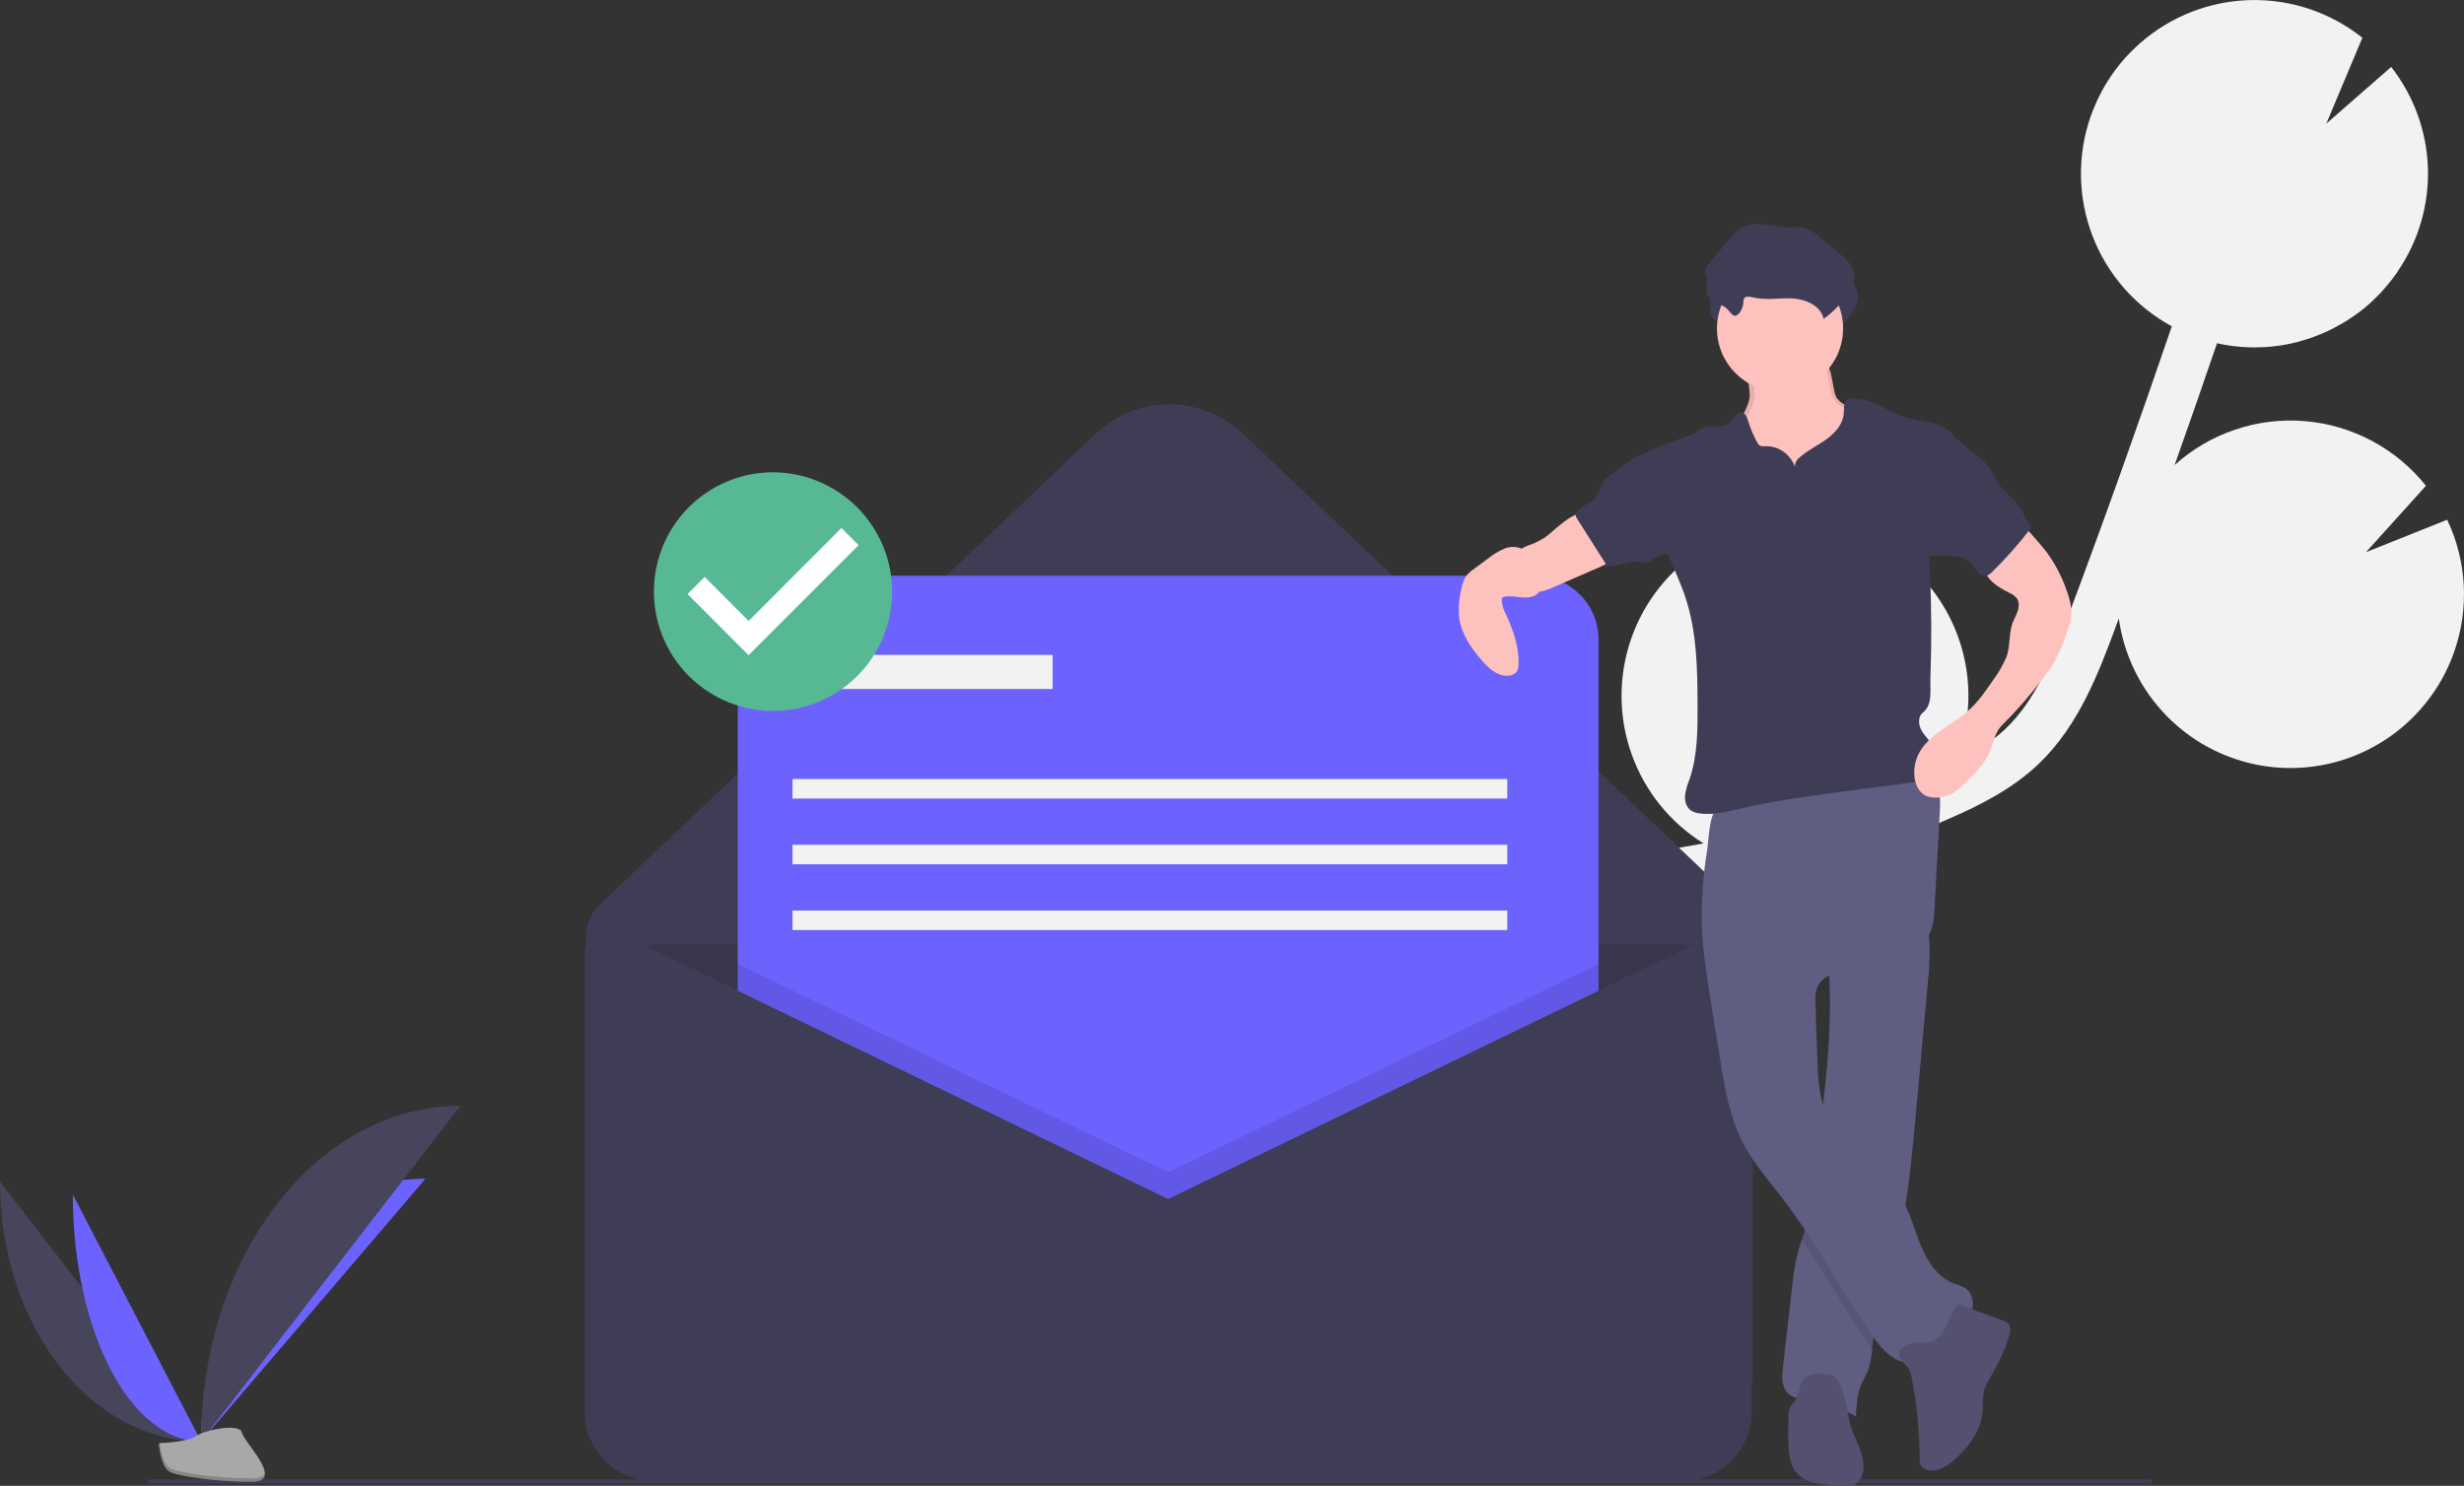<svg width="577" height="348" viewBox="0 0 577 348" fill="none" xmlns="http://www.w3.org/2000/svg">
<rect x="0" y="0" width="577" height="348" fill="#333333" stroke="none"/>
<g clip-path="url(#clip0)">
<path d="M392.544 198.664L397.492 197.808C397.966 197.724 398.438 197.623 398.912 197.537C391.081 192.668 385.136 185.277 382.054 176.576C378.972 167.876 378.937 158.385 381.954 149.662C384.97 140.939 390.86 133.503 398.654 128.576C406.449 123.649 415.685 121.524 424.844 122.55L418.36 138.005L433.724 124.568C433.76 124.577 433.795 124.589 433.829 124.604C438.86 126.378 443.493 129.128 447.463 132.696C451.433 136.264 454.662 140.58 456.966 145.399C459.271 150.217 460.605 155.442 460.893 160.777C461.181 166.111 460.417 171.45 458.645 176.489C458.388 177.222 458.082 177.922 457.789 178.63C462.126 176.447 466.287 173.906 469.68 170.653C476.55 164.06 480.313 154.962 484.519 143.753C492.852 121.541 500.875 99.008 508.578 76.425C500.082 71.821 493.504 64.334 490.025 55.308C486.546 46.283 486.394 36.311 489.597 27.183C490.009 26.009 490.488 24.878 490.994 23.767C491.121 23.49 491.249 23.213 491.381 22.939C491.896 21.875 492.44 20.831 493.037 19.83C493.134 19.666 493.243 19.513 493.343 19.35C493.862 18.506 494.41 17.687 494.986 16.893C495.201 16.595 495.415 16.297 495.637 16.006C496.289 15.151 496.966 14.319 497.679 13.525C497.917 13.259 498.17 13.011 498.414 12.752C498.962 12.173 499.525 11.611 500.103 11.068C500.407 10.781 500.709 10.493 501.021 10.216C501.102 10.146 501.176 10.068 501.257 9.998C501.261 10.003 501.264 10.009 501.268 10.014C508.423 3.769 517.535 0.233 527.023 0.02C536.51 -0.194 545.772 2.929 553.2 8.845L544.761 28.957L559.951 15.681C565.266 22.464 568.279 30.771 568.549 39.389C568.819 48.008 566.333 56.488 561.452 63.592C561.466 63.596 561.48 63.6 561.494 63.605C561.329 63.849 561.14 64.073 560.97 64.312C560.649 64.763 560.321 65.204 559.986 65.639C559.554 66.195 559.106 66.733 558.649 67.263C558.303 67.664 557.963 68.068 557.603 68.453C557.077 69.016 556.526 69.55 555.972 70.081C555.648 70.39 555.338 70.715 555.005 71.013C554.132 71.795 553.229 72.536 552.295 73.237C551.968 73.483 551.622 73.699 551.288 73.934C550.633 74.396 549.974 74.851 549.294 75.273C548.871 75.534 548.438 75.773 548.007 76.019C547.383 76.374 546.755 76.719 546.113 77.041C545.658 77.27 545.2 77.487 544.737 77.698C544.078 77.998 543.412 78.277 542.738 78.543C542.285 78.721 541.835 78.901 541.377 79.062C540.62 79.329 539.853 79.561 539.081 79.783C538.691 79.895 538.307 80.024 537.914 80.124C536.756 80.42 535.584 80.672 534.4 80.865C534.177 80.901 533.95 80.915 533.726 80.948C532.744 81.091 531.757 81.206 530.761 81.277C530.334 81.307 529.903 81.311 529.474 81.328C528.669 81.359 527.864 81.376 527.054 81.358C526.582 81.348 526.11 81.324 525.637 81.297C524.848 81.252 524.059 81.183 523.269 81.091C522.802 81.036 522.337 80.983 521.869 80.912C521.023 80.783 520.178 80.615 519.333 80.431C519.277 80.419 519.222 80.412 519.166 80.399C515.915 89.926 512.604 99.433 509.232 108.92C513.344 105.216 518.168 102.394 523.409 100.625C528.649 98.856 534.195 98.178 539.707 98.633C545.218 99.088 550.578 100.666 555.459 103.271C560.339 105.875 564.637 109.451 568.088 113.779L554.045 129.333L573.058 121.731C577.676 131.43 578.261 142.569 574.683 152.7C573.443 156.259 571.706 159.625 569.524 162.697C564.826 169.352 558.24 174.439 550.621 177.3C543.001 180.16 534.699 180.661 526.791 178.738C518.884 176.815 511.736 172.557 506.274 166.515C500.812 160.473 497.289 152.928 496.162 144.856C495.805 145.812 495.46 146.78 495.102 147.735C491.39 157.623 486.772 169.929 477.499 178.827C471.213 184.857 463.479 188.683 456.059 191.918C451.227 194.024 446.331 195.971 441.37 197.759C435.856 201.108 429.626 203.097 423.193 203.561C415.367 205.739 407.441 207.557 399.441 208.96L394.453 209.821C389.97 210.591 385.374 211.382 380.812 212.295C381.469 212.49 382.126 212.676 382.78 212.906C390.908 215.772 397.917 221.152 402.792 228.268C407.668 235.385 410.158 243.869 409.903 252.496L378.632 262.11L406.929 266.61C404.34 272.982 400.181 278.592 394.841 282.918C389.5 287.243 383.153 290.142 376.39 291.344C369.628 292.546 362.672 292.012 356.171 289.791C349.671 287.57 343.839 283.736 339.219 278.646C339.506 279.609 339.795 280.572 340.084 281.533C340.659 283.442 341.228 285.341 341.776 287.221C349.222 312.846 346.017 333.004 332.751 343.977L325.553 335.25C338.464 324.568 334.458 302.556 330.924 290.383C330.386 288.537 329.825 286.671 329.261 284.796C324.411 268.66 318.914 250.369 326.034 233.562C336.765 208.23 367.693 202.926 392.544 198.664Z" fill="#F2F2F2"/>
<path d="M383.379 347.265H164.277C157.092 347.265 150.201 344.406 145.12 339.317C140.04 334.229 137.186 327.327 137.186 320.131V219.593C137.186 218.133 137.482 216.689 138.058 215.347C138.634 214.006 139.477 212.796 140.535 211.792L256.637 101.565C261.279 97.158 267.432 94.701 273.828 94.701C280.224 94.701 286.376 97.158 291.018 101.565L401.716 206.661C404.481 209.286 406.684 212.448 408.189 215.954C409.694 219.46 410.47 223.236 410.47 227.052V320.131C410.47 323.694 409.769 327.223 408.408 330.515C407.046 333.807 405.051 336.798 402.535 339.317C400.02 341.837 397.033 343.836 393.746 345.199C390.459 346.563 386.937 347.265 383.379 347.265V347.265Z" fill="#3F3D56"/>
<path opacity="0.1" d="M137.186 221.244H408.193V330.88C408.193 335.226 406.469 339.393 403.401 342.466C400.334 345.538 396.173 347.264 391.834 347.264H153.544C149.205 347.264 145.045 345.538 141.977 342.466C138.909 339.393 137.186 335.226 137.186 330.88V221.244V221.244Z" fill="black"/>
<path d="M359.411 134.854H187.675C179.443 134.854 172.769 141.538 172.769 149.783V321.786C172.769 330.031 179.443 336.715 187.675 336.715H359.411C367.643 336.715 374.317 330.031 374.317 321.786V149.783C374.317 141.538 367.643 134.854 359.411 134.854Z" fill="#6C63FF"/>
<path opacity="0.1" d="M374.317 225.778V336.716H172.769V225.778L273.543 274.561L374.317 225.778Z" fill="black"/>
<path d="M273.543 280.833L144.42 218.326C143.621 217.94 142.737 217.762 141.852 217.811C140.966 217.86 140.107 218.133 139.356 218.605C138.604 219.078 137.985 219.733 137.555 220.511C137.126 221.288 136.901 222.162 136.901 223.05V330.595C136.901 332.747 137.324 334.877 138.146 336.865C138.968 338.853 140.173 340.659 141.692 342.181C143.211 343.702 145.015 344.909 146.999 345.732C148.984 346.556 151.111 346.979 153.259 346.979H393.827C395.975 346.979 398.102 346.556 400.087 345.732C402.072 344.909 403.875 343.702 405.394 342.181C406.913 340.659 408.118 338.853 408.94 336.865C409.762 334.877 410.185 332.747 410.185 330.595V224.893C410.185 223.809 409.911 222.742 409.387 221.793C408.863 220.845 408.107 220.045 407.19 219.469C406.273 218.893 405.225 218.559 404.144 218.499C403.063 218.44 401.985 218.656 401.01 219.128L273.543 280.833Z" fill="#3F3D56"/>
<path d="M246.499 153.387H190.134V161.37H246.499V153.387Z" fill="#F2F2F2"/>
<path d="M352.966 182.469H185.58V187.03H352.966V182.469Z" fill="#F2F2F2"/>
<path d="M352.966 197.865H185.58V202.427H352.966V197.865Z" fill="#F2F2F2"/>
<path d="M352.966 213.261H185.58V217.823H352.966V213.261Z" fill="#F2F2F2"/>
<path d="M34.704 346.979H503.842" stroke="#3F3D56" stroke-miterlimit="10"/>
<path d="M0 276.762C0 310.383 21.059 337.589 47.084 337.589Z" fill="#46455B"/>
<path d="M47.084 337.589C47.084 303.59 70.585 276.079 99.628 276.079Z" fill="#6C63FF"/>
<path d="M17.059 279.81C17.059 311.746 30.489 337.589 47.084 337.589Z" fill="#6C63FF"/>
<path d="M47.084 337.589C47.084 294.146 74.248 258.993 107.816 258.993Z" fill="#46455B"/>
<path d="M37.179 338.018C37.179 338.018 43.856 337.812 45.869 336.376C47.881 334.941 56.14 333.227 56.639 335.529C57.139 337.831 66.674 346.977 59.135 347.038C51.597 347.099 41.619 345.862 39.61 344.637C37.602 343.411 37.179 338.018 37.179 338.018Z" fill="#A8A8A8"/>
<path opacity="0.2" d="M59.27 346.237C51.731 346.298 41.753 345.061 39.745 343.835C38.215 342.902 37.606 339.554 37.402 338.009C37.261 338.015 37.179 338.017 37.179 338.017C37.179 338.017 37.602 343.411 39.61 344.637C41.619 345.862 51.597 347.099 59.135 347.038C61.312 347.02 62.063 346.245 62.022 345.097C61.72 345.79 60.89 346.224 59.27 346.237Z" fill="black"/>
<path d="M409.763 92.817C409.421 95.87 407.096 98.329 406.234 101.278C404.938 105.717 407.18 110.479 410.247 113.936C412.722 116.696 415.719 118.936 419.065 120.527C422.411 122.118 426.038 123.028 429.738 123.205C430.825 123.3 431.92 123.181 432.96 122.853C433.89 122.479 434.726 121.906 435.412 121.175C437.722 118.852 438.962 115.633 439.456 112.392C439.951 109.151 439.758 105.849 439.565 102.576C439.566 101.9 439.443 101.229 439.203 100.597C438.888 99.994 438.455 99.462 437.931 99.03C436.268 97.502 434.436 96.169 432.471 95.058C431.583 94.659 430.799 94.059 430.183 93.304C429.812 92.658 429.571 91.944 429.476 91.205L428.873 88.126C428.765 87.239 428.463 86.387 427.987 85.631C426.921 84.191 424.883 83.995 423.095 83.925L416.545 83.668C414.507 83.588 411.822 83.002 409.833 83.403C407.976 83.777 408.593 85.492 408.93 87.052C409.419 88.937 409.699 90.87 409.763 92.817V92.817Z" fill="#FEC2BE"/>
<path opacity="0.1" d="M410.401 92.608L410.405 92.572L410.404 92.536C410.338 90.556 410.054 88.59 409.557 86.673C409.52 86.501 409.483 86.34 409.446 86.182C409.394 85.958 409.344 85.742 409.299 85.516C409.225 85.141 409.184 84.818 409.199 84.545C409.213 84.278 409.279 84.096 409.386 83.968C409.492 83.841 409.686 83.707 410.073 83.629C410.991 83.444 412.097 83.483 413.266 83.589C413.661 83.625 414.066 83.668 414.471 83.712C415.233 83.795 415.991 83.877 416.666 83.903L423.216 84.16C424.107 84.195 425.014 84.261 425.82 84.482C426.615 84.701 427.271 85.059 427.715 85.649C428.145 86.339 428.419 87.115 428.517 87.922L428.519 87.941L428.523 87.958L429.123 91.021C429.228 91.82 429.489 92.591 429.89 93.289L429.911 93.325L429.937 93.356C430.597 94.165 431.435 94.809 432.385 95.24C434.31 96.331 436.104 97.637 437.733 99.134L437.743 99.143L437.754 99.152C438.219 99.535 438.604 100.006 438.887 100.538C439.099 101.105 439.207 101.706 439.206 102.312L439.206 102.327L439.207 102.342C439.401 105.624 439.588 108.873 439.103 112.053C438.619 115.228 437.41 118.334 435.198 120.558L435.193 120.563L435.188 120.569C434.557 121.242 433.787 121.771 432.932 122.118C431.96 122.422 430.937 122.532 429.923 122.443L429.913 122.442L429.902 122.441C426.269 122.268 422.706 121.374 419.42 119.812C416.135 118.249 413.192 116.049 410.761 113.339C407.739 109.933 405.63 105.347 406.855 101.154C407.208 99.946 407.817 98.825 408.454 97.653C408.56 97.457 408.668 97.259 408.775 97.059C409.508 95.691 410.218 94.239 410.401 92.608Z" fill="#FEC2BE" stroke="black"/>
<path d="M451.433 230.248C450.505 240.439 449.577 250.629 448.648 260.817C447.922 268.835 447.181 276.885 445.757 284.8C445.264 287.527 444.688 290.241 444.004 292.93C442.101 300.399 439.34 307.698 438.45 315.355C438.422 315.575 438.398 315.801 438.375 316.026C438.275 317.719 437.955 319.392 437.423 321.002C436.978 322.171 436.294 323.237 435.811 324.391C434.85 326.701 434.723 329.255 434.606 331.757C431.226 329.853 427.527 328.586 423.69 328.02C421.839 327.743 419.777 327.546 418.516 326.161C417.119 324.631 417.274 322.288 417.508 320.232C418.244 313.848 418.978 307.467 419.711 301.089C419.95 298.345 420.416 295.626 421.103 292.959C421.356 292.071 421.661 291.198 421.97 290.325C422.397 289.123 422.828 287.922 423.151 286.687C423.617 284.692 423.943 282.667 424.126 280.627C424.881 274.205 425.79 267.797 426.587 261.38L426.629 261.042C427.824 251.316 428.734 241.542 428.471 231.745C428.434 230.295 428.373 228.844 428.279 227.389C428.148 225.281 427.955 224.164 429.699 222.845C431.625 221.39 434.161 220.371 436.364 219.418C437.55 218.902 450.608 214.259 450.912 215.278C451.525 217.451 451.846 219.695 451.868 221.953C451.878 224.724 451.732 227.493 451.433 230.248Z" fill="#605D82"/>
<path opacity="0.1" d="M445.757 284.8C445.264 287.527 444.688 290.24 444.004 292.93C442.101 300.399 439.34 307.698 438.45 315.355C438.422 315.575 438.398 315.801 438.375 316.026C432.553 307.698 427.651 298.742 421.97 290.325C422.397 289.123 422.828 287.921 423.151 286.687C423.617 284.692 423.943 282.667 424.126 280.626C424.881 274.205 425.79 267.797 426.587 261.38L426.629 261.042C426.963 262.404 427.439 263.728 428.049 264.99C431.864 272.754 440.929 276.679 445.363 284.11C445.499 284.34 445.63 284.57 445.757 284.8Z" fill="black"/>
<path d="M398.521 216.526C398.713 222.754 399.709 228.925 400.702 235.075L402.751 247.765C403.873 254.71 405.041 261.797 408.322 268.017C410.777 272.671 414.314 276.641 417.513 280.816C425.379 291.079 431.288 302.705 438.746 313.269C440.914 316.34 444.013 319.66 447.713 319.019C450.141 318.599 451.905 316.574 453.813 315.013C456.064 313.172 458.776 311.825 460.547 309.518C462.317 307.211 462.664 303.376 460.265 301.734C459.397 301.253 458.476 300.875 457.52 300.609C453.801 299.193 451.394 295.556 449.863 291.878C448.331 288.2 447.403 284.246 445.362 280.825C440.929 273.394 431.863 269.47 428.047 261.703C425.91 257.353 425.706 252.339 425.543 247.493L425.126 235.141C425.081 233.79 425.045 232.385 425.593 231.15C427.053 227.862 431.46 227.556 435.029 227.139C439.079 226.664 443.003 225.424 446.592 223.485C448.648 222.373 450.656 220.956 451.755 218.892C452.759 217.009 452.897 214.8 453.015 212.669L454.25 190.283C454.357 188.357 454.454 186.365 453.776 184.56C452.074 180.026 446.358 178.545 441.527 178.761C432.537 179.164 424.238 183.037 415.762 185.652C413.662 186.316 411.531 186.872 409.375 187.321C407.473 187.703 405.171 187.544 403.356 188.157C400.13 189.247 400.212 196.314 399.754 199.245C398.809 204.955 398.396 210.74 398.521 216.526V216.526Z" fill="#605D82"/>
<path d="M446.492 319.958C447.285 320.759 447.544 321.932 447.751 323.04C448.896 329.189 449.491 335.428 449.53 341.682C449.477 342.266 449.594 342.852 449.865 343.371C450.089 343.681 450.391 343.924 450.741 344.076C453.032 345.17 455.691 343.646 457.601 341.971C461.14 338.865 464.135 334.698 464.336 329.99C464.299 328.777 464.341 327.563 464.463 326.356C464.773 324.583 465.807 323.039 466.717 321.488C468.267 318.847 469.517 316.041 470.444 313.121C470.792 312.025 471.023 310.644 470.165 309.878C469.861 309.64 469.515 309.459 469.145 309.347L458.796 305.498C457.899 305.165 455.667 310.907 455.313 311.534C454.446 313.07 453.585 313.941 451.846 314.296C450.072 314.658 447.96 314.138 446.304 315.025C443.503 316.525 444.906 318.356 446.492 319.958Z" fill="#535070"/>
<path d="M430.522 323.501C430.33 323.118 430.062 322.778 429.734 322.501C429.255 322.196 428.71 322.011 428.145 321.96C426.175 321.625 423.84 321.404 422.48 322.871C421.205 324.246 421.424 326.487 420.358 328.03C420.02 328.519 419.563 328.921 419.271 329.438C418.907 330.228 418.744 331.095 418.794 331.964C418.739 334.356 418.684 336.752 418.849 339.139C418.987 341.14 419.324 343.236 420.573 344.803C422.577 347.318 426.193 347.68 429.402 347.843L432.001 347.976C432.717 348.063 433.443 347.996 434.131 347.78C434.557 347.583 434.939 347.302 435.255 346.954C435.571 346.606 435.813 346.199 435.969 345.755C437.322 342.387 435.179 338.759 433.859 335.377C432.342 331.491 432.615 327.176 430.522 323.501Z" fill="#535070"/>
<path d="M409.01 75.612C408.979 75.271 409.029 74.927 409.156 74.609C409.537 73.934 410.531 74.118 411.281 74.307C414.297 75.069 417.474 74.379 420.579 74.557C423.684 74.735 427.182 76.29 427.806 79.341C430.06 77.741 432.003 75.742 433.539 73.442C434.4 72.151 435.151 70.671 435.034 69.122C434.865 66.888 432.993 65.217 431.26 63.8L426.095 59.577C425.417 58.953 424.634 58.454 423.782 58.104C422.589 57.696 421.288 57.89 420.027 57.891C416.267 57.893 412.258 56.179 408.913 57.901C407.516 58.62 406.465 59.853 405.451 61.055L400.841 66.521C400.494 66.869 400.24 67.3 400.104 67.773C399.972 68.44 400.315 69.098 400.434 69.768C400.652 70.989 400.127 72.292 400.53 73.465C401.201 75.412 403.561 75.687 405.004 76.803C405.541 77.219 406.384 78.629 407.025 78.612C408.181 78.581 408.98 76.512 409.01 75.612Z" fill="#3F3D56"/>
<path d="M416.833 91.725C424.987 91.725 431.597 85.105 431.597 76.938C431.597 68.772 424.987 62.151 416.833 62.151C408.679 62.151 402.069 68.772 402.069 76.938C402.069 85.105 408.679 91.725 416.833 91.725Z" fill="#FEC2BE"/>
<path d="M420.291 109.299C419.79 107.862 418.845 106.622 417.594 105.76C416.342 104.897 414.848 104.456 413.329 104.5C412.894 104.581 412.445 104.525 412.044 104.338C411.818 104.163 411.637 103.937 411.517 103.677C410.619 102.06 409.897 100.351 409.364 98.58C409.128 97.797 408.806 96.874 408.016 96.671C407.688 96.628 407.356 96.675 407.053 96.807C406.75 96.939 406.489 97.151 406.297 97.42C405.922 97.961 405.511 98.478 405.069 98.966C403.212 100.629 399.921 99.113 397.95 100.639C397.628 100.888 397.362 101.207 397.024 101.434C396.686 101.638 396.321 101.794 395.94 101.899C392.134 103.144 388.403 104.607 384.766 106.282C386.077 114.19 387.42 122.235 390.493 129.636C391.955 133.158 393.613 136.608 394.784 140.237C397.378 148.28 397.493 156.884 397.522 165.336C397.542 171.121 397.514 177.028 395.645 182.502C395.142 183.711 394.788 184.978 394.59 186.273C394.477 187.577 394.856 189.015 395.911 189.788C396.523 190.188 397.223 190.435 397.95 190.505C401.188 190.981 404.452 190.118 407.64 189.378C416.185 187.396 424.9 186.262 433.597 185.131L448.173 183.236C449.217 183.165 450.24 182.9 451.188 182.455C453.855 180.993 454.108 176.974 452.452 174.421C451.658 173.196 450.538 172.192 449.871 170.894C449.203 169.595 449.147 167.78 450.295 166.881C452.631 165.052 451.935 161.659 452.046 158.691C452.358 150.393 452.315 142.091 451.92 133.787C451.803 132.068 451.775 130.344 451.837 128.622C452.096 125.704 452.635 122.817 453.445 120.003L457.873 102.538C456.716 100.707 454.501 99.545 452.403 99.017C450.304 98.49 448.119 98.335 446.052 97.693C441.818 96.379 438.049 93.045 433.628 93.356C433.293 93.362 432.964 93.442 432.665 93.591C431.667 94.157 431.825 95.596 431.762 96.742C431.62 99.278 429.758 101.397 427.702 102.883C425.646 104.369 423.297 105.453 421.408 107.147C421.074 107.4 420.8 107.724 420.606 108.097C420.413 108.469 420.305 108.88 420.291 109.299V109.299Z" fill="#3F3D56"/>
<path d="M361.792 125.866C360.813 126.502 359.772 127.038 358.686 127.466C357.623 127.783 356.618 128.271 355.711 128.912C355.294 129.274 354.943 129.707 354.677 130.192C354.177 131.08 353.924 132.085 353.945 133.104C353.966 134.123 354.259 135.118 354.795 135.984C355.33 136.851 356.088 137.557 356.989 138.03C357.89 138.503 358.902 138.726 359.918 138.673C361.269 138.522 362.581 138.13 363.794 137.516L374.207 132.997C375.97 132.232 377.873 131.335 378.707 129.602C378.804 129.44 378.84 129.249 378.808 129.063C378.724 128.866 378.572 128.706 378.38 128.613C376.031 127.085 373.977 125.145 372.317 122.886C371.889 122.305 371.367 120.933 370.763 120.585C368.559 119.314 363.556 124.719 361.792 125.866Z" fill="#FEC2BE"/>
<path d="M473.114 122.157L476.953 126.549C477.777 127.492 478.602 128.436 479.354 129.439C481.198 131.985 482.678 134.778 483.751 137.735C484.585 139.928 485.278 142.264 484.986 144.593C484.793 145.787 484.471 146.957 484.026 148.081C483.322 150.244 482.45 152.348 481.417 154.374C480.548 155.913 479.567 157.386 478.482 158.78C475.509 162.726 472.257 166.452 468.749 169.929C467.437 171.231 466.887 173.335 466.315 175.094C465.261 178.338 462.754 180.865 460.329 183.261C459.55 184.086 458.688 184.828 457.758 185.477C456.365 186.375 454.737 186.84 453.081 186.811C452.355 186.816 451.637 186.667 450.974 186.374C449.314 185.585 448.471 183.663 448.298 181.831C448.144 180.169 448.422 178.495 449.105 176.973C451.308 172.085 456.966 169.967 460.964 166.4C463.309 164.309 465.102 161.682 466.871 159.084C468.072 157.462 469.075 155.701 469.858 153.84C470.751 151.453 470.404 148.628 471.184 146.202C471.514 145.177 472.1 144.251 472.454 143.234C472.809 142.217 472.898 141.009 472.278 140.129C471.81 139.57 471.214 139.132 470.54 138.855C467.985 137.556 465.124 135.885 464.635 133.058C464.44 131.49 464.849 129.907 465.779 128.63C466.705 127.371 467.788 126.235 469 125.249C470.118 124.259 471.997 123.146 473.114 122.157Z" fill="#FEC2BE"/>
<path d="M359.327 131.997C358.649 130.625 357.802 129.226 356.434 128.544C355.77 128.256 355.056 128.105 354.333 128.102C353.61 128.099 352.894 128.244 352.228 128.526C350.902 129.099 349.66 129.851 348.537 130.762L345.228 133.205C344.478 133.698 343.814 134.311 343.263 135.021C342.741 135.882 342.394 136.837 342.24 137.833C341.663 140.103 341.487 142.457 341.72 144.788C342.245 148.525 344.495 151.788 346.971 154.633C348.519 156.411 350.429 158.205 352.783 158.281C353.799 158.314 354.929 157.912 355.351 156.987C355.497 156.619 355.575 156.229 355.58 155.833C355.835 151.664 354.346 147.593 352.609 143.795C352.056 142.801 351.729 141.696 351.651 140.56C351.639 140.369 351.689 140.179 351.793 140.019C351.943 139.863 352.143 139.765 352.358 139.742C354.734 139.272 358.828 141.121 360.495 138.477C361.576 136.764 360.095 133.551 359.327 131.997Z" fill="#FEC2BE"/>
<path d="M408.236 70.96C408.204 70.618 408.254 70.274 408.382 69.956C408.763 69.282 409.757 69.465 410.507 69.654C413.523 70.416 416.7 69.727 419.805 69.904C422.91 70.082 426.407 71.637 427.032 74.689C429.285 73.088 431.228 71.089 432.764 68.789C433.626 67.498 434.377 66.018 434.26 64.469C434.091 62.235 432.219 60.564 430.486 59.148L425.32 54.924C424.642 54.3 423.859 53.801 423.007 53.451C421.815 53.043 420.514 53.237 419.253 53.238C415.493 53.24 411.483 51.526 408.139 53.248C406.742 53.968 405.691 55.2 404.677 56.402L400.066 61.868C399.719 62.216 399.466 62.647 399.329 63.12C399.198 63.787 399.54 64.445 399.66 65.115C399.877 66.336 399.352 67.639 399.756 68.812C400.426 70.759 402.786 71.034 404.229 72.15C404.767 72.567 405.61 73.976 406.251 73.959C407.407 73.928 408.206 71.859 408.236 70.96Z" fill="#3F3D56"/>
<path d="M376.879 111.483C376.283 111.868 375.759 112.355 375.333 112.923C374.792 113.743 374.682 114.778 374.217 115.643C373.222 117.495 370.895 118.154 369.443 119.673C369.212 119.882 369.052 120.157 368.984 120.461C368.977 120.874 369.115 121.275 369.374 121.596L376.375 132.619C378.706 132.825 380.943 131.362 383.275 131.556C384.145 131.629 385.036 131.93 385.871 131.672C386.469 131.407 387.029 131.064 387.538 130.652C388.929 129.771 390.782 129.668 391.949 128.506C393.069 127.39 393.212 125.645 393.199 124.062C393.218 122.689 393.078 121.317 392.783 119.975C391.752 115.744 388.521 112.497 386.495 108.749C385.509 106.924 384.973 105.856 382.885 107.109C380.787 108.368 378.853 110.036 376.879 111.483Z" fill="#3F3D56"/>
<path d="M461.905 105.908C463.221 106.764 464.407 107.804 465.427 108.998C466.494 110.375 467.098 112.061 468.122 113.47C469.115 114.836 470.467 115.893 471.594 117.151C473.302 119.058 474.459 121.385 475.595 123.681C472.82 127.306 469.794 130.731 466.539 133.932C466.177 134.359 465.7 134.673 465.164 134.837C464.8 134.876 464.432 134.824 464.092 134.685C463.753 134.547 463.454 134.326 463.22 134.043C462.716 133.513 462.359 132.86 461.877 132.31C460.739 131.135 459.223 130.4 457.596 130.237C455.984 130.081 454.362 130.058 452.747 130.17C452.392 130.209 452.033 130.149 451.711 129.996C451.471 129.83 451.277 129.607 451.146 129.346C449.25 126.116 449.86 122.06 450.529 118.373L452.063 109.914C452.286 108.298 452.715 106.718 453.34 105.212C453.922 103.968 455.221 101.858 456.819 102.231C458.43 102.606 460.55 104.932 461.905 105.908Z" fill="#3F3D56"/>
<path d="M181.025 161.455C193.917 161.455 204.368 150.969 204.368 138.033C204.368 125.097 193.917 114.611 181.025 114.611C168.133 114.611 157.682 125.097 157.682 138.033C157.682 150.969 168.133 161.455 181.025 161.455Z" fill="white"/>
<path d="M181.025 110.62C175.507 110.62 170.114 112.258 165.526 115.329C160.938 118.399 157.362 122.763 155.251 127.868C153.139 132.974 152.587 138.592 153.663 144.012C154.74 149.432 157.397 154.411 161.298 158.318C165.2 162.226 170.171 164.887 175.582 165.965C180.994 167.043 186.603 166.49 191.701 164.375C196.799 162.26 201.156 158.679 204.221 154.084C207.287 149.489 208.923 144.087 208.923 138.561C208.901 131.157 205.955 124.063 200.728 118.827C195.501 113.592 188.417 110.641 181.025 110.62V110.62ZM175.298 153.458L161 139.138L165.011 135.122L175.311 145.439L197.053 123.663L201.063 127.68L175.298 153.458L175.298 153.458Z" fill="#57B894"/>
</g>
<defs>
<clipPath id="clip0">
<rect width="577" height="348" fill="white"/>
</clipPath>
</defs>
</svg>
